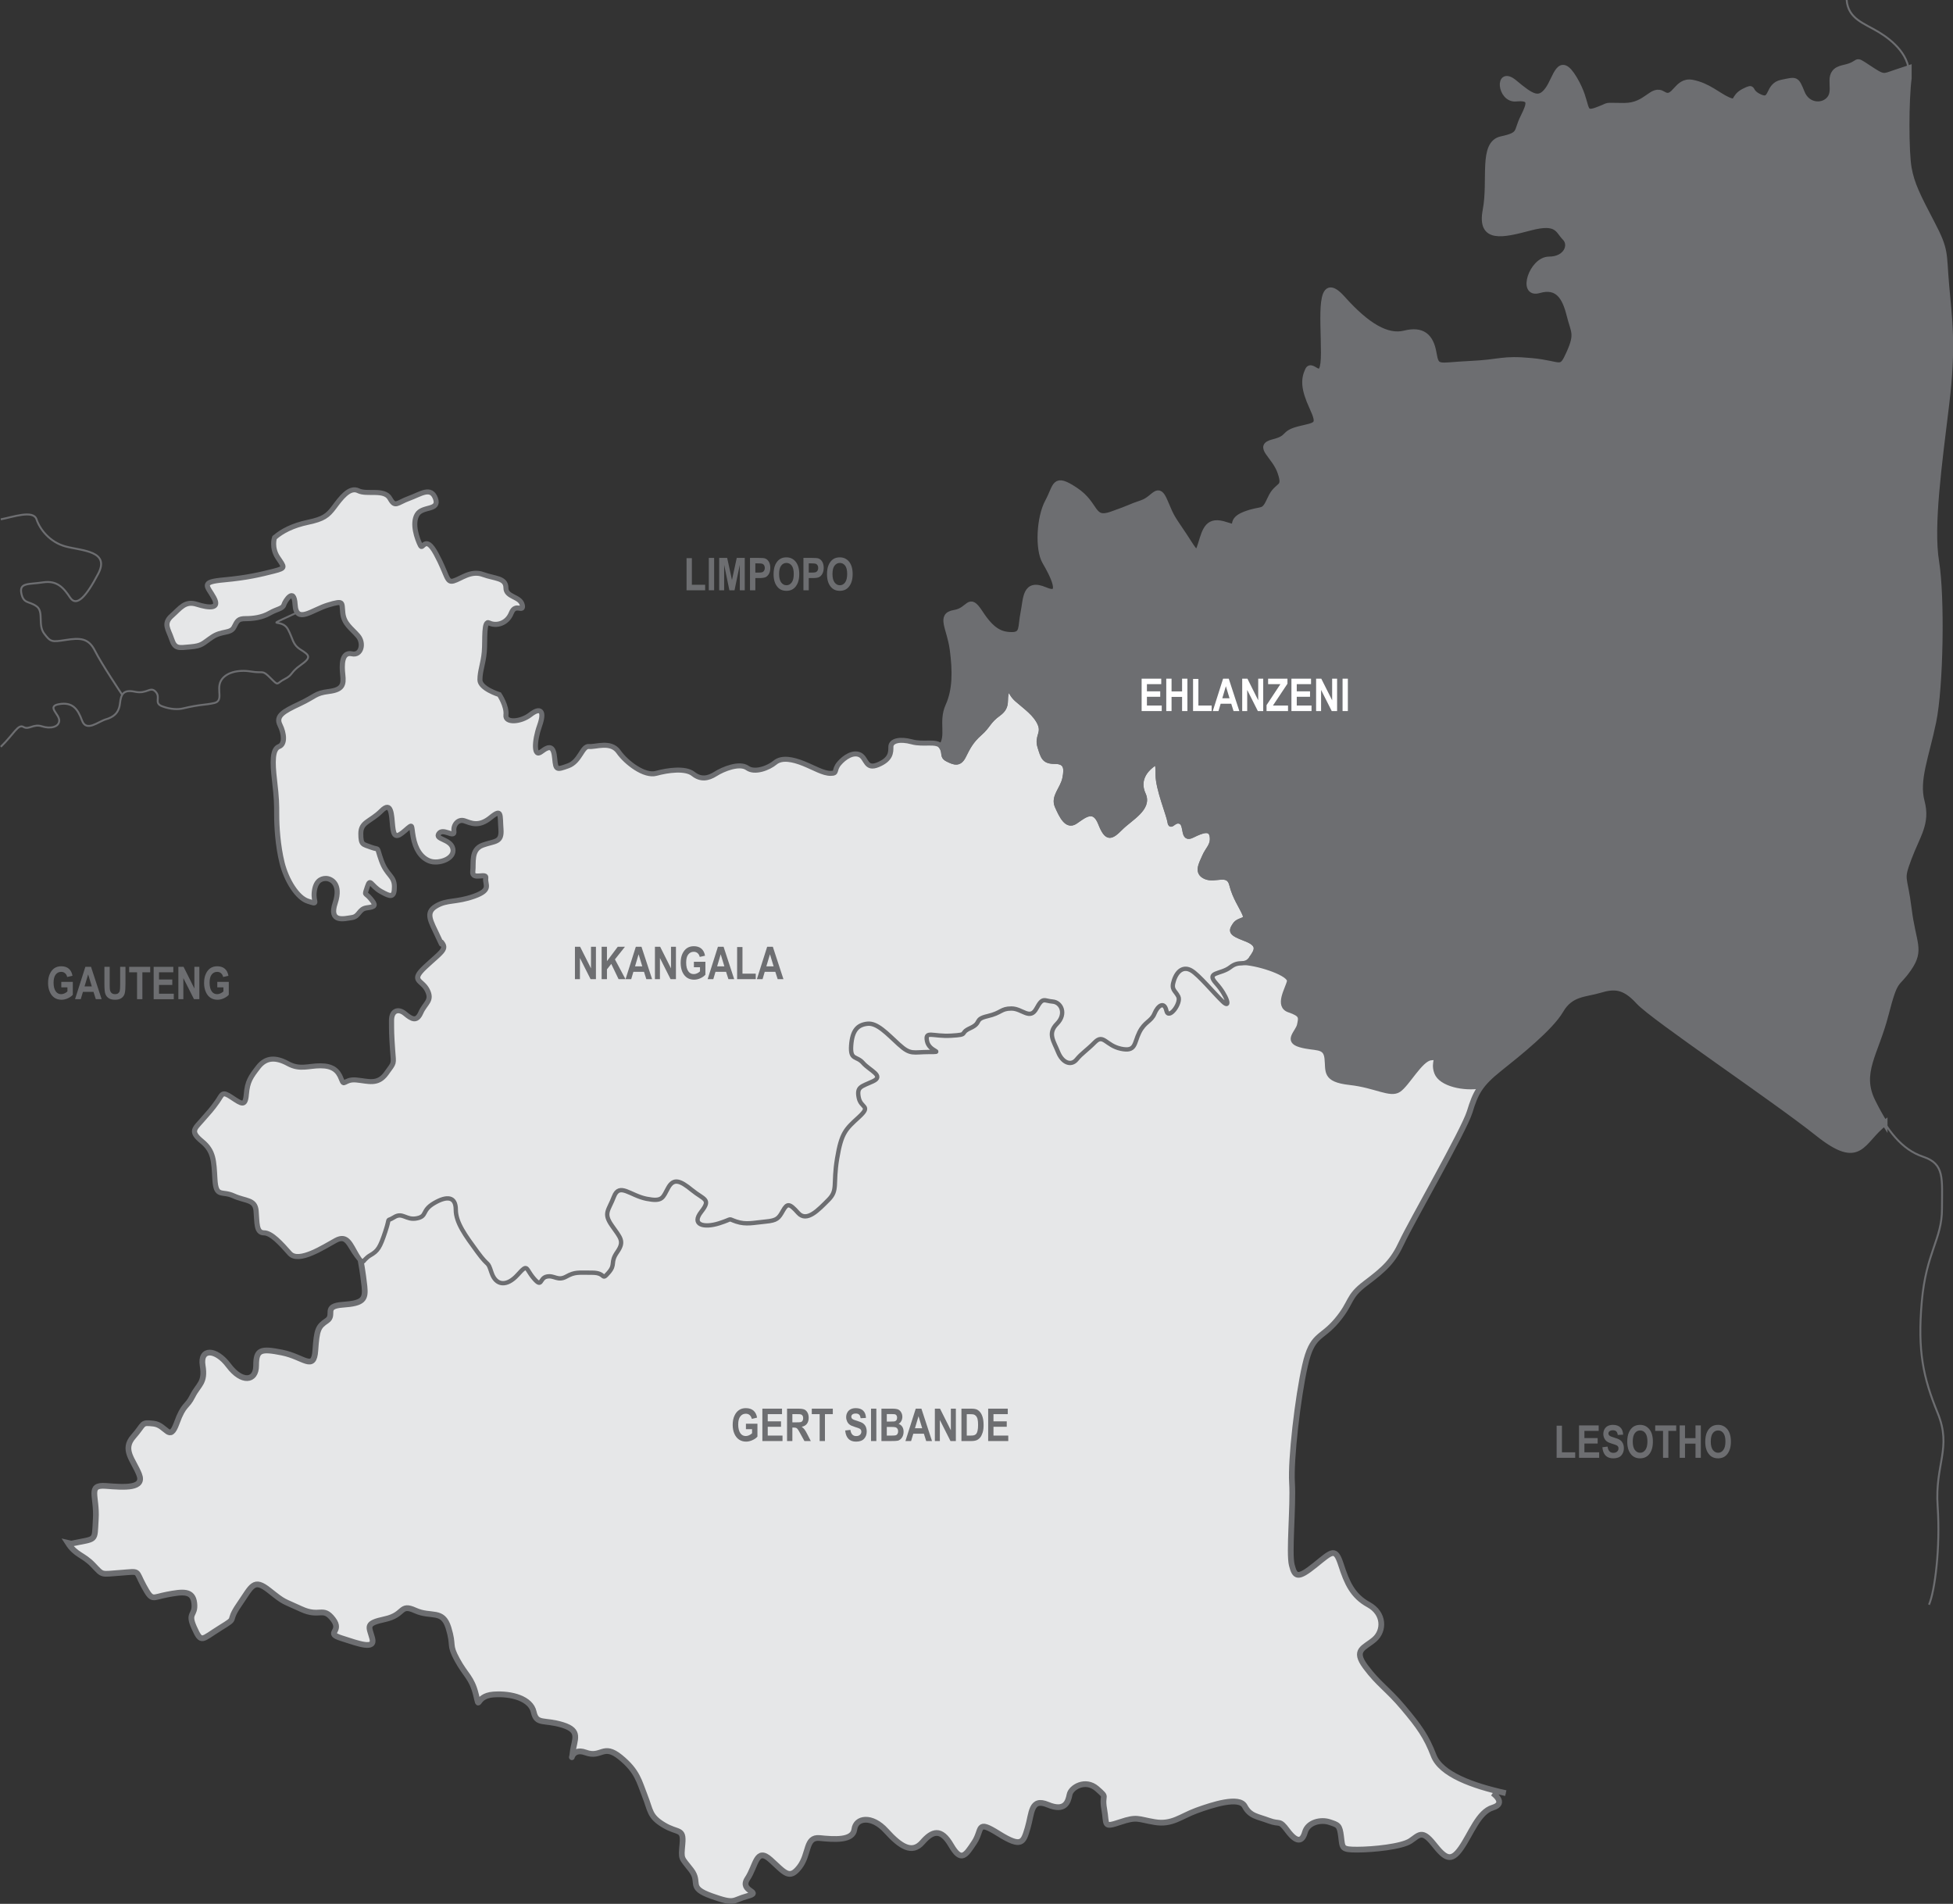 <?xml version="1.0" encoding="UTF-8" standalone="no"?>
<!-- Created with Inkscape (http://www.inkscape.org/) -->

<svg
   xmlns:dc="http://purl.org/dc/elements/1.1/"
   xmlns:cc="http://creativecommons.org/ns#"
   xmlns:rdf="http://www.w3.org/1999/02/22-rdf-syntax-ns#"
   xmlns:svg="http://www.w3.org/2000/svg"
   xmlns="http://www.w3.org/2000/svg"
   xmlns:sodipodi="http://sodipodi.sourceforge.net/DTD/sodipodi-0.dtd"
   xmlns:inkscape="http://www.inkscape.org/namespaces/inkscape"
   version="1.1"
   width="254.384"
   height="247.953"
   id="svg3004"
   xml:space="preserve"
   inkscape:version="0.48.3.1 r9886"
   sodipodi:docname="ehlanzeni.svg"><rect width="100%" height="100%" fill="#333333" stroke="none"/><sodipodi:namedview
     pagecolor="#ffffff"
     bordercolor="#666666"
     borderopacity="1"
     objecttolerance="10"
     gridtolerance="10"
     guidetolerance="10"
     inkscape:pageopacity="0"
     inkscape:pageshadow="2"
     inkscape:window-width="640"
     inkscape:window-height="480"
     id="namedview3187"
     showgrid="false"
     fit-margin-top="0"
     fit-margin-left="0"
     fit-margin-right="0"
     fit-margin-bottom="0"
     inkscape:zoom="0.39645207"
     inkscape:cx="133.28925"
     inkscape:cy="126.52359"
     inkscape:window-x="0"
     inkscape:window-y="27"
     inkscape:window-maximized="0"
     inkscape:current-layer="svg3004" /><defs
     id="defs3008" /><g
     transform="matrix(1.25,0,0,-1.25,-287.656,419.069)"
     id="g3012"><g
       id="g3014"><g
         transform="matrix(1,0,0,-1,0,476.224)"
         id="g3016"><path
           d="m 387.031,327.797 c -3.461,-0.758 -6.773,-1.965 -7.523,-3.93 -0.754,-1.961 -1.508,-3.019 -3.164,-4.984 -1.653,-1.961 -2.559,-2.414 -3.914,-4.227 -1.356,-1.812 -0.149,-1.965 0.906,-2.871 1.051,-0.906 1.051,-2.719 -0.602,-3.625 -1.656,-0.906 -2.257,-2.265 -2.863,-4.129 -0.601,-1.859 -0.902,-1.457 -2.707,0 -1.809,1.461 -2.109,1.262 -2.43,0 -0.32,-1.254 0.172,-6.14 0.024,-8.554 -0.153,-2.418 0.597,-8.915 1.351,-12.235 0.754,-3.324 1.657,-2.719 3.313,-4.683 1.652,-1.961 1.055,-2.418 3.008,-3.891 1.957,-1.473 2.859,-2.301 3.765,-4.262 0.903,-1.965 6.473,-11.633 7.075,-13.594 0.601,-1.964 1.05,-2.871 3.074,-4.484 2.023,-1.613 5.351,-4.277 6.406,-6.09 1.055,-1.812 2.559,-1.66 4.062,-2.113 1.508,-0.453 2.559,-0.453 4.063,1.199 1.508,1.656 14.152,10.129 18.664,13.727 4.516,3.601 4.516,0.781 6.969,-1.063 l 0,0.004 c -0.426,-0.664 -0.836,-1.414 -1.246,-2.238 -1.508,-3.02 0.3,-4.984 1.351,-9.063 1.055,-4.078 1.055,-2.867 2.41,-4.832 1.352,-1.964 0.45,-2.566 0,-6.191 -0.453,-3.625 -0.902,-2.871 0,-5.289 0.903,-2.414 1.954,-3.621 1.352,-5.887 -0.602,-2.265 0.453,-4.683 1.203,-8.308 0.754,-3.625 0.906,-12.989 0.305,-16.696 -0.606,-3.707 0.301,-10.187 1.051,-16.379 0.754,-6.191 0.3,-8.914 0,-12.386 -0.301,-3.473 0,-3.625 -1.504,-6.493 -1.504,-2.871 -2.106,-4.078 -2.407,-5.738 -0.304,-1.664 -0.304,-7.101 0,-9.367 l 0,-1.055 -1.355,0.453 c -1.356,0.454 -1.203,0.602 -2.859,-0.492 -1.657,-1.097 -0.602,-0.414 -2.559,0 -1.957,0.41 -0.754,2 -1.355,3.059 -0.602,1.058 -2.407,1.058 -3.008,-0.453 -0.606,-1.508 -0.606,-1.36 -2.11,-1.059 -1.504,0.305 -0.902,2.117 -2.257,1.512 -1.352,-0.602 -0.454,-1.207 -1.657,-0.606 -1.203,0.606 -0.601,1.36 -1.656,0.907 -1.051,-0.453 -2.105,-1.508 -3.762,-1.813 -1.652,-0.301 -1.804,1.965 -3.007,1.211 -1.208,-0.758 -1.657,1.207 -4.067,1.207 -2.406,0 -1.203,-0.152 -2.859,0.453 -1.653,0.606 -0.75,-0.605 -2.336,-3.265 -1.586,-2.661 -1.875,-0.059 -2.781,1.152 -0.903,1.207 -1.657,0.754 -3.461,-0.758 -1.805,-1.508 -1.504,1.813 0.152,1.664 1.656,-0.152 1.504,0.453 0.754,1.961 -0.754,1.512 -0.152,1.813 -2.258,2.266 -2.109,0.453 -1.055,4.23 -1.656,7.402 -0.602,3.172 1.804,2.567 4.664,1.813 2.859,-0.754 2.863,0.3 3.613,1.054 0.75,0.758 0.152,2.266 -1.656,2.266 -1.805,0 -3.008,3.777 -1.051,3.207 1.953,-0.566 2.707,0.723 3.16,2.535 0.449,1.813 0.903,1.961 0,3.981 -0.902,2.019 -0.754,1.152 -3.914,0.851 -3.16,-0.301 -3.16,0.152 -6.472,0.301 -3.313,0.152 -3.461,0.605 -3.762,-1.152 -0.305,-1.754 -1.207,-2.469 -3.012,-2.02 -1.805,0.457 -3.91,-0.754 -6.473,-3.621 -2.558,-2.871 -1.953,1.961 -1.953,5.641 0,3.679 -1.207,0.851 -1.656,1.812 -0.449,0.965 -0.449,1.91 0.449,3.871 0.903,1.965 0.453,1.813 -1.351,2.266 -1.809,0.453 -0.903,0.906 -2.711,1.359 -1.805,0.453 0.152,1.36 0.754,3.172 0.601,1.813 -0.305,1.059 -1.055,2.719 -0.754,1.66 -0.75,0.906 -2.668,1.644 -1.918,0.739 -0.191,1.68 -1.996,1.075 -1.809,-0.606 -2.109,0.453 -2.563,1.964 -0.449,1.512 -0.601,0.907 -1.804,-0.906 -1.203,-1.812 -1.203,-1.66 -1.957,-3.473 -0.75,-1.812 -1.051,-0.304 -2.407,0.149 -1.355,0.453 -1.054,0.453 -3.16,1.191 -2.109,0.739 -1.507,-1.039 -3.765,-2.531 -2.254,-1.496 -1.953,-0.473 -2.856,1.191 -0.906,1.661 -1.054,4.985 -0.301,6.262 0.75,1.274 2.106,3.856 0,2.949 -2.109,-0.906 -1.957,0.907 -2.257,2.379 -0.301,1.473 0,2.305 -1.204,2.305 -1.203,0 -2.109,-0.453 -3.312,-2.305 -1.203,-1.847 -1.055,-0.261 -2.672,0 -1.617,0.266 -0.488,1.551 -0.187,3.817 0.3,2.265 0.3,4.226 -0.453,5.886 -0.75,1.665 0.152,3.172 -0.75,4.262 -0.454,-0.648 -1.809,-0.144 -3.047,-0.484 -1.246,-0.34 -2.149,-0.113 -2.149,0.484 0,0.598 0,1.328 -1.351,1.895 -1.356,0.566 -1.243,-0.68 -1.918,-1.02 -0.68,-0.34 -1.582,0.227 -2.149,0.906 -0.562,0.68 -0.113,1.02 -0.902,1.02 -0.789,0 -1.692,-0.566 -2.82,-1.02 -1.129,-0.453 -2.258,-0.679 -2.938,-0.113 -0.676,0.567 -2.141,1.133 -2.934,0.567 -0.789,-0.567 -2.484,0.113 -3.273,0.617 -0.789,0.504 -1.582,0.629 -2.371,0 -0.789,-0.629 -2.594,-0.391 -3.836,-0.051 -1.242,0.34 -3.164,-1.133 -3.953,-2.266 -0.789,-1.132 -2.371,-0.453 -3.047,-0.535 -0.68,-0.082 -0.902,1.555 -2.145,2.008 -1.242,0.453 -1.355,0.453 -1.464,-0.793 -0.118,-1.246 -0.453,-1.359 -1.336,-0.68 -0.887,0.68 -0.813,-1.132 -0.25,-2.718 0.566,-1.586 0.117,-1.926 -0.903,-1.133 -1.015,0.793 -2.707,0.906 -2.593,0 0.113,-0.907 -0.68,-2.098 -0.68,-2.098 0,0 -2.031,-0.617 -2.031,-1.566 0,-0.946 0.34,-1.66 0.453,-2.907 0.109,-1.246 -0.113,-3.398 0.562,-3.054 0.68,0.336 1.809,0.113 2.258,-1.02 0.449,-1.133 1.356,0 1.129,-0.851 -0.227,-0.852 -1.695,-0.735 -1.695,-1.754 0,-1.02 -1.125,-0.907 -2.367,-1.36 -1.243,-0.453 -2.258,0.453 -3.047,0.68 -0.793,0.227 -0.68,-0.68 -1.852,-2.832 -1.168,-2.152 -1.312,-0.227 -1.648,-0.906 -0.34,-0.68 -0.907,-2.266 -0.34,-3.227 0.562,-0.961 2.371,-0.398 1.918,-1.644 -0.453,-1.246 -1.465,-0.453 -2.707,0 -1.242,0.453 -1.469,1.019 -2.032,0 -0.566,-1.02 -2.371,-0.34 -3.277,-0.793 -0.902,-0.453 -1.805,0.793 -2.484,1.699 -0.676,0.906 -1.125,1.246 -2.735,1.586 -1.605,0.34 -2.683,0.906 -3.472,1.586 0,0 -0.34,1.019 0.34,2.039 0.675,1.015 0.902,1.133 -0.454,1.473 -1.351,0.335 -2.707,0.675 -5.191,0.906 -2.484,0.226 -1.691,0.566 -1.016,1.812 0.68,1.242 -0.566,1.133 -1.808,0.735 -1.238,-0.399 -1.692,0.394 -2.594,1.187 -0.902,0.793 -0.34,1.36 0,2.379 0.336,1.02 0.676,0.906 1.918,0.793 1.242,-0.109 1.242,-0.34 2.258,-1.02 1.015,-0.679 1.918,-0.339 2.258,-1.019 0.339,-0.68 0.449,-0.902 1.242,-0.902 0.789,0 1.691,-0.114 2.484,-0.567 0.789,-0.453 1.352,-0.453 1.465,-0.851 0.113,-0.399 1.129,-1.981 1.242,0 0.114,1.98 1.692,0.511 3.387,0 1.691,-0.512 1.465,-0.282 1.578,0.851 0.113,1.133 0.906,1.586 1.582,2.379 0.68,0.789 0.34,2.152 -0.676,1.926 -1.019,-0.227 -1.019,1.133 -0.906,2.148 0.113,1.02 0,1.586 -1.465,1.774 -1.468,0.183 -1.355,0.492 -3.047,1.285 -1.695,0.793 -2.484,1.246 -2.035,2.152 0.449,0.907 0.567,2.039 -0.113,2.297 -0.676,0.258 -0.676,1.555 -0.449,3.481 0.226,1.925 0.226,2.492 0.226,3.625 0,1.132 0.11,3.171 0.563,4.984 0.453,1.813 1.582,3.625 2.683,3.965 1.102,0.34 0.477,0.226 0.59,-0.906 0.114,-1.133 0.676,-1.473 1.242,-1.473 0.563,0 1.692,0.566 1.016,2.605 -0.676,2.039 0.902,1.586 1.691,1.473 0.793,-0.113 0.68,-0.906 1.582,-1.019 0.903,-0.114 0.903,-0.227 0.34,-0.907 -0.566,-0.679 -0.679,-0.226 -0.34,-1.258 0.34,-1.031 0.45,-0.101 1.469,0.465 1.016,0.567 1.356,0.68 1.356,-0.465 0,-1.144 -0.793,-1.121 -1.356,-2.707 -0.566,-1.586 -0.113,-1.019 -1.015,-1.359 -0.907,-0.34 -1.129,-0.227 -1.129,-1.473 0,-1.246 1.015,-1.246 2.144,-2.378 1.129,-1.133 1.129,0.453 1.242,1.585 0.114,1.133 0.34,1.247 1.243,0.454 0.902,-0.793 0.675,-0.567 0.902,0.679 0.227,1.246 0.789,2.153 1.695,2.492 0.899,0.34 2.594,-0.226 2.367,-1.246 -0.226,-1.019 -1.918,-0.906 -1.468,-1.586 0.453,-0.679 1.695,0.454 1.582,-0.226 -0.114,-0.68 0.449,-1.36 1.133,-1.133 0.675,0.227 1.464,0.68 2.707,-0.34 1.242,-1.019 1.015,-0.226 1.128,1.246 0.114,1.473 -0.679,1.246 -1.921,1.699 -1.239,0.45 -0.903,1.813 -1.016,2.715 -0.113,0.911 1.469,0 1.355,0.684 -0.113,0.68 0.676,1.246 -1.242,1.926 -1.918,0.679 -2.82,0.34 -3.949,1.019 -1.129,0.68 -0.566,1.469 0.223,3.168 0.793,1.699 0,0 0.453,0.684 0.449,0.68 -0.227,1.015 -1.809,2.488 -1.578,1.477 -0.34,1.25 0.227,2.383 0.566,1.129 -0.227,1.359 -0.676,2.375 -0.453,1.019 -1.016,0.684 -1.695,0.117 -0.676,-0.566 -1.352,-0.344 -1.352,0.68 0,1.019 0,1.472 0.113,3.058 0.114,1.582 0.223,1.243 -0.679,2.493 -0.903,1.242 -1.918,0.789 -3.16,0.679 -1.243,-0.117 -1.243,0.789 -1.582,-0.117 -0.336,-0.906 -0.903,-1.359 -2.145,-1.359 -1.242,0 -2.141,0.453 -3.387,-0.227 -1.238,-0.676 -2.254,-0.676 -3.047,0.34 -0.789,1.023 -1.128,1.473 -1.242,2.832 -0.113,1.359 -0.562,1.023 -1.578,0.344 -1.019,-0.68 -0.906,-0.344 -1.469,0.449 -0.562,0.793 -0.789,1.019 -1.582,1.926 -0.789,0.906 -1.238,1.133 0,2.152 1.243,1.02 1.243,2.039 1.356,3.965 0.113,1.926 0.676,1.133 1.918,1.699 1.242,0.567 2.258,0.34 2.371,1.586 0.113,1.246 0,2.266 0.793,2.266 0.785,0 1.805,1.133 2.707,2.152 0.902,1.02 3.5,-0.68 4.738,-1.359 1.246,-0.68 1.449,0.543 2.258,1.586 0.578,0.738 0.684,0.871 0.684,0.871 l -0.309,-0.344 c 0,0 0.238,1.297 0.391,2.691 0.148,1.395 -0.153,1.778 -2.258,1.926 -2.11,0.152 -0.754,1.059 -1.656,1.664 -0.903,0.602 -1.055,0.903 -1.204,3.102 -0.152,2.195 -1.207,0.672 -3.461,0.219 -2.261,-0.454 -2.711,-0.301 -2.711,1.359 0,1.66 -1.503,1.812 -2.859,0 -1.355,-1.813 -3.012,-1.813 -2.711,0 0.305,1.812 -0.449,1.965 -1.051,3.172 -0.601,1.211 -0.906,0.754 -1.656,2.824 -0.754,2.062 -1.055,0.195 -2.41,0.047 -1.352,-0.152 -0.902,0 -2.105,1.359 -1.204,1.36 0,2.414 0.601,3.926 0.602,1.512 -1.504,1.359 -3.461,1.207 -1.957,-0.152 -0.902,1.059 -1.055,3.465 -0.148,2.41 0.153,1.973 -2.558,2.547 l -0.356,-0.082 c 0.836,1.308 1.59,1.207 2.645,2.316 1.055,1.106 0.75,0.957 2.859,0.805 2.106,-0.152 1.504,-0.301 2.407,1.359 0.906,1.66 0.832,1.207 2.449,0.906 1.617,-0.304 2.672,-0.453 2.82,0.907 0.149,1.359 -0.754,0.906 0,2.566 0.75,1.66 0.75,1.211 2.707,0 1.957,-1.207 0.602,-0.453 1.957,-2.414 1.356,-1.965 1.504,-2.793 3.16,-1.473 1.657,1.321 1.356,1.016 3.313,1.926 1.957,0.906 2.258,-0.305 3.312,1.055 1.051,1.359 -0.906,1.41 0.903,1.988 1.804,0.578 3.527,1.235 3.191,0 -0.332,-1.234 -0.785,-1.535 1.32,-1.988 2.11,-0.453 1.508,-1.66 3.164,-0.906 1.657,0.754 2.86,-0.153 3.461,1.812 0.602,1.965 0,1.66 0.903,3.32 0.902,1.664 1.504,1.817 1.957,3.625 0.449,1.817 -0.153,0.153 1.804,0 1.957,-0.148 3.915,0.454 4.215,1.817 0.301,1.355 1.055,0.754 3.012,1.355 1.957,0.606 1.203,1.512 1.051,2.871 -0.149,1.36 -0.301,-0.605 1.355,0 1.656,0.606 1.805,-0.98 3.614,0.493 1.808,1.472 1.957,2.527 2.558,4.039 0.602,1.511 0.449,2.113 1.957,3.019 1.504,0.906 2.106,0.305 1.953,1.965 -0.148,1.66 -0.148,1.359 0.907,2.719 1.05,1.355 -0.418,1.812 2.125,2.719 2.539,0.902 2.089,0.449 3.742,0 1.656,-0.454 -0.903,-0.454 0,-1.817 0.906,-1.359 0.906,-3.32 2.41,-1.961 1.504,1.36 1.957,2.113 3.012,0.754 1.05,-1.359 0.597,-3.172 2.105,-3.019 1.504,0.152 3.461,0.3 3.613,-0.907 0.149,-1.211 1.805,-1.511 3.313,0.153 1.504,1.66 2.707,2.414 3.762,1.207 1.05,-1.207 1.953,-1.512 3.007,0.3 1.055,1.813 1.508,1.059 2.411,-0.3 0.902,-1.36 0.14,-2.418 2.55,-0.907 2.418,1.512 2.567,0.907 3.016,-0.605 0.453,-1.508 0.301,-3.172 2.109,-2.414 1.805,0.754 2.106,-0.305 2.258,-1.059 0.149,-0.754 1.656,-1.66 2.86,-0.605 1.203,1.058 0.449,0.453 0.75,2.117 0.3,1.66 -0.149,1.961 1.656,1.359 1.804,-0.605 1.804,-0.304 3.613,0 1.805,0.301 2.707,-0.605 4.363,-1.211 1.657,-0.601 4.446,-1.507 5.008,-0.453 0.563,1.059 1.313,1.059 2.52,1.512 1.203,0.453 1.05,-0.152 1.953,1.059 0.906,1.207 1.508,1.207 1.804,0.148 0.305,-1.055 1.657,-1.359 2.563,-1.055 0.898,0.301 1.055,0.301 1.203,1.508 0.152,1.211 0.039,1.36 1.676,1.36 1.637,0 4.644,-0.301 5.547,-0.907 0.906,-0.605 1.203,-1.207 2.41,0.301 1.203,1.512 1.805,1.965 2.859,0.453 1.055,-1.508 1.805,-3.773 3.313,-4.226 1.504,-0.453 0,-1.512 0,-1.512"
           id="path3018"
           style="fill:#e6e7e8;fill-opacity:1;fill-rule:nonzero;stroke:#6d6e71;stroke-width:0.6;stroke-linecap:butt;stroke-linejoin:miter;stroke-miterlimit:4;stroke-opacity:1;stroke-dasharray:none"
           inkscape:connector-curvature="0" /></g><g
         transform="matrix(1,0,0,-1,0,476.224)"
         id="g3020"><path
           d="m 261.02,204.816 -1.469,0.68 c -1.465,0.68 0,0 0.566,1.02 0.563,1.019 0.449,1.586 1.352,2.152 0.906,0.566 1.129,0.793 0,1.586 -1.125,0.793 -0.789,1.019 -1.692,1.473 -0.902,0.453 -0.562,0.793 -1.465,-0.114 -0.906,-0.906 -0.679,-0.453 -2.035,-0.679 -1.351,-0.227 -2.707,0.113 -3.156,1.019 -0.453,0.906 0.336,2.039 -0.68,2.266 -1.015,0.226 -1.355,0.113 -3.273,0.566 -0.465,0.11 -1.242,0.113 -2.145,-0.226 -0.902,-0.34 -0.113,-0.907 -0.679,-1.516 -0.563,-0.605 -0.903,0.269 -2.145,0 -1.242,-0.266 -1.469,0.269 -1.578,1.246 -0.113,0.977 -0.68,1.402 -1.469,1.629 -0.789,0.227 -2.031,1.359 -2.484,0.113 -0.453,-1.246 -1.016,-1.926 -2.371,-1.699 -1.356,0.227 0,1.02 0,1.699 0,0.68 -0.902,0.907 -1.805,0.614 -0.902,-0.29 -1.355,0.406 -1.922,0.066 -0.562,-0.34 -0.98,0.723 -2.367,2.07"
           id="path3022"
           style="fill:none;stroke:#6d6e71;stroke-width:0.2;stroke-linecap:butt;stroke-linejoin:miter;stroke-miterlimit:4;stroke-opacity:1;stroke-dasharray:none"
           inkscape:connector-curvature="0" /></g><g
         transform="matrix(1,0,0,-1,0,476.224)"
         id="g3024"><path
           d="m 230.207,195.078 c 1.238,-0.226 3.383,-1.019 3.723,0 0.34,1.016 1.355,2.379 3.047,2.832 1.695,0.449 4.628,0.449 3.386,2.828 -1.242,2.379 -2.258,3.516 -2.933,2.492 -0.676,-1.019 -1.356,-1.812 -2.825,-1.585 -1.464,0.23 -2.48,0 -2.257,1.132 0.226,1.133 0.793,0.793 1.582,1.36 0.789,0.566 0.113,1.925 0.789,2.832 0.679,0.906 0.793,0.906 2.258,0.679 1.468,-0.226 2.371,-0.226 3.046,1.133 0.68,1.36 2.84,4.586 2.84,4.586"
           id="path3026"
           style="fill:none;stroke:#6d6e71;stroke-width:0.2;stroke-linecap:butt;stroke-linejoin:miter;stroke-miterlimit:4;stroke-opacity:1;stroke-dasharray:none"
           inkscape:connector-curvature="0" /></g><g
         transform="matrix(1,0,0,-1,0,476.224)"
         id="g3028"><path
           d="m 258.762,197.004 c 0.789,-0.68 1.867,-1.246 3.476,-1.586 1.606,-0.34 2.055,-0.68 2.735,-1.586 0.675,-0.906 1.582,-2.152 2.48,-1.699 0.906,0.453 2.711,-0.227 3.277,0.793 0.563,1.019 0.79,0.453 2.032,0 1.242,-0.453 2.254,-1.246 2.707,0 0.453,1.246 -1.356,0.683 -1.918,1.644 -0.563,0.961 0,2.547 0.34,3.227 0.339,0.68 0.48,-1.246 1.648,0.906 1.172,2.152 1.059,3.059 1.852,2.832 0.789,-0.226 1.804,-1.133 3.047,-0.68 1.242,0.454 2.371,0.336 2.371,1.36 0,1.019 1.464,0.902 1.691,1.754 0.227,0.851 -0.676,-0.281 -1.129,0.851 -0.449,1.133 -1.578,1.36 -2.258,1.02 -0.675,-0.34 -0.449,1.812 -0.562,3.055 -0.113,1.246 -0.453,1.96 -0.453,2.906 0,0.945 2.031,1.566 2.031,1.566 0,0 0.793,1.192 0.68,2.098 -0.114,0.906 1.582,0.793 2.597,0 1.016,-0.793 1.465,-0.453 0.899,1.133 -0.563,1.586 -0.633,3.398 0.25,2.718 0.883,-0.679 1.218,-0.566 1.336,0.68 0.109,1.246 0.222,1.246 1.464,0.793 1.243,-0.453 1.469,-2.09 2.145,-2.008 0.676,0.082 2.258,-0.597 3.047,0.535 0.793,1.133 2.711,2.606 3.953,2.266 1.242,-0.34 3.047,-0.578 3.836,0.051 0.793,0.629 1.582,0.504 2.371,0 0.789,-0.504 2.484,-1.184 3.273,-0.617 0.793,0.566 2.258,0 2.934,-0.567 0.68,-0.566 1.809,-0.34 2.938,0.113 1.128,0.454 2.031,1.02 2.82,1.02 0.793,0 0.34,-0.34 0.902,-1.02 0.567,-0.679 1.469,-1.246 2.149,-0.906 0.675,0.34 0.566,1.586 1.918,1.02 1.355,-0.567 1.355,-1.297 1.355,-1.895 0,-0.597 0.899,-0.824 2.145,-0.484 1.238,0.34 2.593,-0.164 3.047,0.484 0.449,0.649 0,0.989 0.675,1.328 0.68,0.34 1.242,0.567 1.696,-0.339 0.449,-0.907 0.789,-1.586 1.691,-2.379 0.906,-0.793 0.855,-1.246 1.953,-2.039 1.098,-0.793 0.531,-1.555 0.871,-2.309 0.336,-0.75 0.114,0.043 1.016,0.836 0.902,0.793 1.918,1.473 2.371,2.492 0.449,1.02 -0.34,1.309 0,2.41 0.336,1.102 0.449,1.555 1.578,1.555 1.133,0 1.242,0.609 1.016,1.723 -0.223,1.109 -1.243,1.902 -0.789,2.918 0.453,1.023 1.015,2.23 1.918,1.625 0.902,-0.602 1.918,-1.563 2.597,0.164 0.676,1.726 1.129,1.5 2.145,0.476 1.015,-1.015 3.047,-2.035 2.371,-3.508 -0.676,-1.472 0.226,-2.492 0.789,-2.945 0.566,-0.453 0.68,-0.566 0.68,0.906 0,1.473 1.129,4.153 1.238,4.907 0.113,0.757 0.453,-0.301 1.133,0 0.675,0.3 0.109,2 1.238,1.433 1.129,-0.566 1.918,-0.793 2.035,0.117 0.113,0.907 -0.453,1.246 -0.793,2.039 -0.34,0.789 -0.902,1.7 0.113,2.149 1.016,0.453 2.372,-0.567 2.711,0.793 0.336,1.359 1.016,2.265 1.356,3.058 0.336,0.793 -0.567,0.454 -1.02,1.133 -0.449,0.68 -0.414,0.906 1.094,1.473 1.504,0.566 1.277,1.133 0.602,2.039 -0.676,0.906 -1.129,0.117 -2.145,0.906 -1.016,0.793 -2.598,0.453 -1.469,1.699 1.129,1.247 1.582,2.743 0.68,1.883 -0.906,-0.863 -2.484,-2.785 -3.273,-3.238 -0.793,-0.457 -1.469,0 -1.809,1.016 -0.34,1.019 0.113,1.019 0.453,1.699 0.336,0.679 -1.015,2.492 -1.242,1.472 -0.227,-1.019 -0.902,-0.523 -1.242,0.305 -0.34,0.828 -1.02,0.828 -1.582,1.961 -0.563,1.133 -0.336,2.039 -1.918,1.699 -1.582,-0.34 -1.805,-1.586 -2.711,-0.679 -0.903,0.906 -1.352,1.132 -1.914,1.812 -0.567,0.68 -1.469,0.34 -1.922,-0.793 -0.449,-1.133 -1.129,-1.926 -0.113,-2.945 1.015,-1.02 0.453,-2.242 -0.45,-2.309 -0.906,-0.07 -1.015,-0.523 -1.691,0.723 -0.68,1.246 -1.469,0 -2.598,0 -1.129,0 -1.015,0.453 -2.484,0.793 -1.469,0.34 -0.563,0.68 -1.805,1.246 -1.242,0.566 -0.039,0.68 -1.996,0.793 -1.953,0.113 -2.746,-0.567 -2.519,0.566 0.226,1.133 1.918,1.133 0.226,1.133 -1.695,0 -1.918,0.34 -3.16,-0.793 -1.242,-1.133 -2.258,-2.265 -3.277,-2.152 -1.016,0.113 -1.578,0.679 -1.692,2.265 -0.113,1.586 0.563,1.04 1.242,1.825 0.68,0.781 2.258,1.347 1.016,1.914 -1.242,0.566 -1.691,0.566 -1.469,1.699 0.227,1.133 1.36,0.793 0,2.039 -1.351,1.246 -1.804,1.586 -2.254,4.305 -0.453,2.718 0.114,3.285 -0.902,4.304 -1.019,1.02 -2.258,2.379 -3.16,1.36 -0.906,-1.02 -1.133,-1.02 -1.582,-0.227 -0.449,0.793 -0.606,1.02 -1.828,1.133 -1.219,0.113 -2.008,0.34 -3.028,0 -1.015,-0.34 -0.222,-0.32 -1.804,0.18 -1.582,0.5 -2.922,0.16 -1.856,-1.2 1.067,-1.359 0.278,-1.246 -0.965,-2.265 -1.242,-1.02 -1.921,-1.246 -2.484,-0.227 -0.562,1.02 -0.562,1.473 -2.258,1.133 -1.691,-0.34 -2.82,-1.699 -3.386,-0.226 -0.563,1.472 -1.129,1.703 -0.227,3.003 0.906,1.301 1.355,1.641 0.566,2.774 -0.789,1.133 -0.113,1.246 -0.902,2.152 -0.789,0.906 -0.227,0 -1.695,0 -1.465,0 -1.805,-0.101 -2.707,0.403 -0.903,0.503 -1.242,-0.165 -2.032,0 -0.793,0.164 -0.453,1.238 -1.355,0.191 -0.902,-1.047 -0.566,-1.613 -1.691,-0.367 -1.129,1.246 -2.258,1.133 -2.711,-0.227 -0.453,-1.359 -0.227,-0.453 -1.469,-2.152 -1.242,-1.699 -2.258,-3.059 -2.258,-4.418 0,-1.359 -0.902,-1.473 -2.258,-0.68 -1.351,0.793 -0.675,1.36 -1.804,1.586 -1.129,0.227 -1.469,-0.68 -2.368,-0.113 -0.906,0.566 -0.343,-0.227 -0.906,1.473 -0.562,1.699 -0.789,2.039 -1.582,2.492 -0.789,0.453 -0.676,1.133 -1.351,0 -0.68,-1.133 -1.016,-2.266 -2.258,-1.586 -1.242,0.679 -3.84,2.379 -4.742,1.359 -0.903,-1.019 -1.918,-2.152 -2.707,-2.152 -0.79,0 -0.68,-1.02 -0.79,-2.266 -0.117,-1.246 -1.132,-1.019 -2.371,-1.586 -1.246,-0.566 -1.808,0.227 -1.922,-1.699 -0.113,-1.926 -0.113,-2.945 -1.355,-3.965 -1.238,-1.019 -0.789,-1.246 0,-2.152 0.793,-0.906 1.02,-1.133 1.582,-1.926 0.566,-0.793 0.449,-1.129 1.469,-0.449 1.015,0.68 1.469,1.015 1.578,-0.344 0.117,-1.359 0.453,-1.808 1.242,-2.832 0.793,-1.016 1.809,-1.016 3.051,-0.34 1.242,0.68 2.144,0.227 3.387,0.227 1.238,0 1.804,0.453 2.144,1.359 0.336,0.906 0.336,0 1.578,0.117 1.242,0.11 2.258,0.563 3.164,-0.683 0.899,-1.246 0.789,-0.906 0.676,-2.489 -0.113,-1.585 -0.113,-2.043 -0.113,-3.058 0,-1.02 0.676,-1.246 1.355,-0.68 0.676,0.563 1.242,0.906 1.692,-0.117 0.449,-1.016 1.242,-1.246 0.679,-2.375 -0.566,-1.133 -1.804,-0.906 -0.226,-2.383 1.578,-1.472 2.258,-1.812 1.805,-2.488 -0.45,-0.684 0.339,1.016 -0.45,-0.684 -0.793,-1.699 -1.355,-2.488 -0.226,-3.168 1.129,-0.679 2.031,-0.34 3.949,-1.019 1.918,-0.68 1.129,-1.246 1.242,-1.926 0.113,-0.684 -1.469,0.223 -1.351,-0.684 0.109,-0.906 -0.227,-2.265 1.015,-2.714 1.242,-0.454 2.031,-0.227 1.918,-1.7 -0.113,-1.472 0.113,-2.265 -1.129,-1.246 -1.242,1.02 -2.031,0.567 -2.707,0.34 -0.679,-0.226 -1.246,0.453 -1.129,1.133 0.11,0.68 -1.132,-0.453 -1.582,0.226 -0.453,0.68 1.242,0.567 1.465,1.586 0.227,1.02 -1.465,1.586 -2.367,1.247 -0.902,-0.34 -1.469,-1.247 -1.695,-2.493 -0.227,-1.246 0,-1.472 -0.903,-0.679 -0.902,0.793 -1.129,0.679 -1.242,-0.453 -0.113,-1.133 -0.113,-2.719 -1.242,-1.586 -1.129,1.132 -2.145,1.132 -2.145,2.378 0,1.247 0.227,1.133 1.129,1.473 0.903,0.34 0.45,-0.226 1.016,1.36 0.566,1.585 1.355,1.562 1.355,2.707 0,1.144 -0.339,1.031 -1.355,0.464 -1.016,-0.566 -1.129,-1.496 -1.465,-0.464 -0.344,1.031 -0.226,0.578 0.336,1.257 0.563,0.68 0.563,0.793 -0.336,0.907 -0.906,0.113 -0.793,0.906 -1.582,1.019 -0.793,0.113 -2.371,0.567 -1.695,-1.473 0.676,-2.039 -0.449,-2.605 -1.016,-2.605 -0.566,0 -1.129,0.34 -1.242,1.473 -0.113,1.132 0.512,1.246 -0.59,0.906 -1.101,-0.34 -2.23,-2.152 -2.684,-3.965 -0.449,-1.812 -0.562,-3.851 -0.562,-4.984 0,-1.133 0,-1.699 -0.227,-3.625 -0.226,-1.926 -0.226,-3.223 0.454,-3.481 0.675,-0.258 0.562,-1.39 0.113,-2.297 -0.453,-0.906 0.336,-1.359 2.031,-2.152 1.691,-0.793 1.578,-1.102 3.047,-1.285 1.469,-0.188 1.582,-0.75 1.469,-1.774 -0.117,-1.019 -0.117,-2.378 0.902,-2.148 1.016,0.227 1.356,-1.137 0.676,-1.926 -0.676,-0.793 -1.465,-1.246 -1.578,-2.379 -0.117,-1.132 0.113,-1.363 -1.582,-0.851 -1.696,0.511 -3.274,1.98 -3.387,0 -0.113,-1.981 -1.129,-0.399 -1.242,0 -0.114,0.398 -0.676,0.398 -1.465,0.851 -0.789,0.453 -1.695,0.567 -2.484,0.567 -0.789,0 -0.903,0.222 -1.243,0.902 -0.339,0.68 -1.242,0.34 -2.257,1.02 -1.016,0.679 -1.016,0.91 -2.258,1.019 -1.242,0.113 -1.578,0.227 -1.918,-0.793 -0.34,-1.019 -0.903,-1.582 0,-2.379 0.906,-0.793 1.355,-1.586 2.597,-1.187 1.243,0.394 2.485,0.508 1.805,-0.735 -0.676,-1.246 -1.465,-1.586 1.016,-1.812 2.484,-0.231 3.84,-0.567 5.191,-0.91 1.36,-0.336 1.129,-0.453 0.453,-1.469 -0.691,-1.02 -0.351,-2.039 -0.351,-2.039 z"
           id="path3030"
           style="fill:#e6e7e8;fill-opacity:1;fill-rule:nonzero;stroke:#6d6e71;stroke-width:0.452;stroke-linecap:butt;stroke-linejoin:miter;stroke-miterlimit:4;stroke-opacity:1;stroke-dasharray:none"
           inkscape:connector-curvature="0" /></g><g
         transform="matrix(1,0,0,-1,0,476.224)"
         id="g3032"><path
           d="m 422.551,140.969 c 0.152,1.965 1.804,2.418 3.312,3.324 1.504,0.906 3.461,2.566 3.16,4.832 -0.3,2.266 -0.3,7.703 0,9.363 0.301,1.664 0.903,2.871 2.411,5.742 1.5,2.868 1.203,3.02 1.5,6.493 0.304,3.472 0.754,6.195 0,12.386 -0.75,6.192 -1.657,12.668 -1.051,16.379 0.601,3.707 0.449,13.071 -0.301,16.696 -0.754,3.625 -1.809,6.043 -1.203,8.308 0.601,2.266 -0.453,3.473 -1.356,5.887 -0.902,2.418 -0.453,1.664 0,5.289 0.45,3.625 1.356,4.227 0,6.191 -1.355,1.965 -1.355,0.754 -2.41,4.832 -1.051,4.079 -2.855,6.043 -1.351,9.063 1.504,3.019 3.008,4.984 5.265,5.738 2.258,0.754 1.957,2.266 1.957,5.438 0,3.172 -1.656,4.531 -2.105,9.668 -0.453,5.132 0.148,7.906 1.652,11.582 1.508,3.672 -0.301,5.332 0,9.715 0.301,4.378 -0.301,8.906 -0.902,10.269"
           id="path3034"
           style="fill:none;stroke:#6d6e71;stroke-width:0.2;stroke-linecap:butt;stroke-linejoin:miter;stroke-miterlimit:4;stroke-opacity:1;stroke-dasharray:none"
           inkscape:connector-curvature="0" /></g><path
         d="m 290.035,233.236 0,3.375 0.539,0 1.133,-2.25 0,2.25 0.516,0 0,-3.375 -0.559,0 -1.109,2.203 0,-2.203 -0.52,0 z"
         id="path3036"
         style="fill:#6d6e71;fill-opacity:1;fill-rule:nonzero;stroke:none"
         inkscape:connector-curvature="0" /><path
         d="m 292.816,233.236 0,3.375 0.555,0 0,-1.5 1.125,1.5 0.75,0 -1.043,-1.313 1.098,-2.062 -0.719,0 -0.762,1.59 -0.449,-0.567 0,-1.023 -0.555,0 z"
         id="path3038"
         style="fill:#6d6e71;fill-opacity:1;fill-rule:nonzero;stroke:none"
         inkscape:connector-curvature="0" /><path
         d="m 298.074,233.236 -0.601,0 -0.243,0.765 -1.105,0 -0.227,-0.765 -0.589,0 1.07,3.375 0.59,0 1.105,-3.375 z m -1.023,1.336 -0.383,1.254 -0.371,-1.254 0.754,0 z"
         id="path3040"
         style="fill:#6d6e71;fill-opacity:1;fill-rule:nonzero;stroke:none"
         inkscape:connector-curvature="0" /><path
         d="m 298.371,233.236 0,3.375 0.543,0 1.129,-2.25 0,2.25 0.516,0 0,-3.375 -0.559,0 -1.109,2.203 0,-2.203 -0.52,0 z"
         id="path3042"
         style="fill:#6d6e71;fill-opacity:1;fill-rule:nonzero;stroke:none"
         inkscape:connector-curvature="0" /><path
         d="m 302.43,234.478 0,0.57 1.199,0 0,-1.347 c -0.121,-0.141 -0.293,-0.266 -0.516,-0.368 -0.218,-0.101 -0.445,-0.152 -0.668,-0.152 -0.269,0 -0.511,0.066 -0.718,0.199 -0.207,0.137 -0.372,0.336 -0.497,0.606 -0.117,0.265 -0.179,0.582 -0.179,0.945 0,0.371 0.058,0.688 0.183,0.953 0.125,0.262 0.286,0.457 0.477,0.586 0.199,0.133 0.434,0.199 0.707,0.199 0.332,0 0.594,-0.086 0.789,-0.25 0.199,-0.172 0.328,-0.418 0.383,-0.742 l -0.551,-0.125 c -0.039,0.172 -0.117,0.305 -0.227,0.399 -0.109,0.089 -0.242,0.136 -0.394,0.136 -0.238,0 -0.426,-0.093 -0.574,-0.277 -0.149,-0.184 -0.219,-0.469 -0.219,-0.848 0,-0.402 0.078,-0.715 0.238,-0.925 0.137,-0.184 0.317,-0.274 0.551,-0.274 0.109,0 0.219,0.024 0.34,0.074 0.117,0.051 0.219,0.121 0.312,0.211 l 0,0.43 -0.636,0 z"
         id="path3044"
         style="fill:#6d6e71;fill-opacity:1;fill-rule:nonzero;stroke:none"
         inkscape:connector-curvature="0" /><path
         d="m 306.629,233.236 -0.602,0 -0.246,0.765 -1.101,0 -0.227,-0.765 -0.59,0 1.071,3.375 0.589,0 1.106,-3.375 z m -1.024,1.336 -0.382,1.254 -0.371,-1.254 0.753,0 z"
         id="path3046"
         style="fill:#6d6e71;fill-opacity:1;fill-rule:nonzero;stroke:none"
         inkscape:connector-curvature="0" /><path
         d="m 306.934,233.236 0,3.347 0.558,0 0,-2.773 1.383,0 0,-0.574 -1.941,0 z"
         id="path3048"
         style="fill:#6d6e71;fill-opacity:1;fill-rule:nonzero;stroke:none"
         inkscape:connector-curvature="0" /><path
         d="m 311.762,233.236 -0.602,0 -0.246,0.765 -1.102,0 -0.226,-0.765 -0.594,0 1.074,3.375 0.59,0 1.106,-3.375 z m -1.024,1.336 -0.383,1.254 -0.375,-1.254 0.758,0 z"
         id="path3050"
         style="fill:#6d6e71;fill-opacity:1;fill-rule:nonzero;stroke:none"
         inkscape:connector-curvature="0" /><path
         d="m 307.852,186.349 0,0.57 1.199,0 0,-1.343 c -0.121,-0.145 -0.289,-0.266 -0.516,-0.368 -0.219,-0.101 -0.445,-0.156 -0.664,-0.156 -0.273,0 -0.512,0.067 -0.723,0.203 -0.207,0.137 -0.371,0.336 -0.492,0.602 -0.121,0.269 -0.183,0.582 -0.183,0.945 0,0.375 0.062,0.692 0.187,0.953 0.121,0.266 0.281,0.461 0.481,0.59 0.195,0.133 0.429,0.195 0.703,0.195 0.328,0 0.59,-0.082 0.789,-0.25 0.199,-0.168 0.324,-0.414 0.383,-0.738 l -0.551,-0.129 c -0.043,0.172 -0.117,0.305 -0.227,0.399 -0.109,0.093 -0.242,0.136 -0.394,0.136 -0.239,0 -0.43,-0.089 -0.574,-0.277 -0.149,-0.184 -0.223,-0.465 -0.223,-0.844 0,-0.406 0.082,-0.715 0.238,-0.929 0.137,-0.18 0.32,-0.274 0.555,-0.274 0.109,0 0.219,0.028 0.336,0.078 0.117,0.051 0.222,0.121 0.316,0.211 l 0,0.426 -0.64,0 z"
         id="path3052"
         style="fill:#6d6e71;fill-opacity:1;fill-rule:nonzero;stroke:none"
         inkscape:connector-curvature="0" /><path
         d="m 309.566,185.111 0,3.375 2.047,0 0,-0.571 -1.488,0 0,-0.75 1.383,0 0,-0.566 -1.383,0 0,-0.918 1.539,0 0,-0.57 -2.098,0 z"
         id="path3054"
         style="fill:#6d6e71;fill-opacity:1;fill-rule:nonzero;stroke:none"
         inkscape:connector-curvature="0" /><path
         d="m 312.137,185.111 0,3.375 1.172,0 c 0.296,0 0.511,-0.032 0.64,-0.094 0.129,-0.059 0.235,-0.164 0.317,-0.313 0.082,-0.152 0.125,-0.328 0.125,-0.539 0,-0.261 -0.063,-0.476 -0.188,-0.636 -0.125,-0.16 -0.308,-0.262 -0.539,-0.305 0.117,-0.086 0.215,-0.18 0.293,-0.281 0.078,-0.102 0.188,-0.285 0.32,-0.551 l 0.336,-0.656 -0.664,0 -0.406,0.734 c -0.141,0.266 -0.242,0.434 -0.293,0.496 -0.051,0.071 -0.105,0.113 -0.164,0.141 -0.059,0.023 -0.152,0.035 -0.281,0.035 l -0.114,0 0,-1.406 -0.554,0 z m 0.554,1.949 0.411,0 c 0.253,0 0.414,0.008 0.484,0.031 0.066,0.024 0.125,0.067 0.168,0.137 0.043,0.066 0.062,0.156 0.062,0.266 0,0.109 -0.019,0.195 -0.062,0.261 -0.043,0.067 -0.102,0.11 -0.176,0.133 -0.051,0.02 -0.203,0.027 -0.453,0.027 l -0.434,0 0,-0.855 z"
         id="path3056"
         style="fill:#6d6e71;fill-opacity:1;fill-rule:nonzero;stroke:none"
         inkscape:connector-curvature="0" /><path
         d="m 315.535,185.111 0,2.804 -0.82,0 0,0.571 2.191,0 0,-0.571 -0.82,0 0,-2.804 -0.551,0 z"
         id="path3058"
         style="fill:#6d6e71;fill-opacity:1;fill-rule:nonzero;stroke:none"
         inkscape:connector-curvature="0" /><path
         d="m 318.195,186.212 0.543,0.063 c 0.063,-0.43 0.262,-0.645 0.602,-0.645 0.168,0 0.301,0.043 0.398,0.133 0.094,0.086 0.141,0.195 0.141,0.324 0,0.078 -0.016,0.145 -0.051,0.2 -0.031,0.05 -0.082,0.093 -0.152,0.128 -0.067,0.036 -0.235,0.094 -0.5,0.176 -0.235,0.071 -0.41,0.149 -0.52,0.235 -0.109,0.082 -0.199,0.195 -0.261,0.332 -0.063,0.136 -0.098,0.281 -0.098,0.441 0,0.184 0.043,0.352 0.125,0.496 0.082,0.149 0.199,0.258 0.348,0.332 0.144,0.078 0.328,0.113 0.539,0.113 0.324,0 0.582,-0.086 0.761,-0.261 0.184,-0.18 0.278,-0.43 0.289,-0.758 l -0.558,-0.031 c -0.024,0.183 -0.074,0.308 -0.156,0.379 -0.083,0.074 -0.196,0.109 -0.344,0.109 -0.153,0 -0.27,-0.031 -0.352,-0.094 -0.078,-0.062 -0.117,-0.14 -0.117,-0.234 0,-0.09 0.035,-0.168 0.109,-0.231 0.071,-0.062 0.239,-0.132 0.508,-0.207 0.278,-0.082 0.481,-0.168 0.606,-0.258 0.121,-0.089 0.218,-0.203 0.285,-0.347 0.062,-0.141 0.098,-0.313 0.098,-0.516 0,-0.293 -0.09,-0.539 -0.27,-0.738 -0.18,-0.199 -0.461,-0.301 -0.844,-0.301 -0.676,0 -1.054,0.387 -1.129,1.16 z"
         id="path3060"
         style="fill:#6d6e71;fill-opacity:1;fill-rule:nonzero;stroke:none"
         inkscape:connector-curvature="0" /><path
         d="m 320.887,188.486 0.555,0 0,-3.375 -0.555,0 0,3.375 z"
         id="path3062"
         style="fill:#6d6e71;fill-opacity:1;fill-rule:nonzero;stroke:none"
         inkscape:connector-curvature="0" /><path
         d="m 321.973,188.486 1.105,0 c 0.301,0 0.516,-0.032 0.637,-0.086 0.121,-0.055 0.226,-0.149 0.308,-0.289 0.086,-0.141 0.129,-0.301 0.129,-0.477 0,-0.16 -0.039,-0.308 -0.109,-0.441 -0.074,-0.129 -0.164,-0.227 -0.281,-0.289 0.16,-0.059 0.289,-0.16 0.383,-0.301 0.089,-0.141 0.136,-0.313 0.136,-0.516 0,-0.246 -0.058,-0.449 -0.176,-0.621 -0.117,-0.168 -0.257,-0.273 -0.417,-0.316 -0.11,-0.028 -0.368,-0.039 -0.778,-0.039 l -0.937,0 0,3.375 z m 0.558,-0.563 0,-0.781 0.364,0 c 0.218,0 0.359,0.004 0.41,0.012 0.093,0.015 0.168,0.054 0.222,0.121 0.051,0.066 0.078,0.152 0.078,0.265 0,0.102 -0.019,0.18 -0.062,0.243 -0.047,0.062 -0.098,0.101 -0.16,0.117 -0.063,0.015 -0.238,0.023 -0.531,0.023 l -0.321,0 z m 0,-1.344 0,-0.898 0.516,0 c 0.226,0 0.371,0.012 0.433,0.035 0.067,0.028 0.122,0.074 0.165,0.141 0.043,0.07 0.066,0.16 0.066,0.265 0,0.11 -0.023,0.204 -0.07,0.274 -0.051,0.07 -0.11,0.121 -0.188,0.148 -0.078,0.024 -0.234,0.039 -0.473,0.039 l -0.449,0 0,-0.004 z"
         id="path3064"
         style="fill:#6d6e71;fill-opacity:1;fill-rule:nonzero;stroke:none"
         inkscape:connector-curvature="0" /><path
         d="m 327.242,185.111 -0.605,0 -0.242,0.765 -1.102,0 -0.231,-0.765 -0.589,0 1.074,3.375 0.59,0 1.105,-3.375 z m -1.023,1.336 -0.383,1.25 -0.371,-1.25 0.754,0 z"
         id="path3066"
         style="fill:#6d6e71;fill-opacity:1;fill-rule:nonzero;stroke:none"
         inkscape:connector-curvature="0" /><path
         d="m 327.539,185.111 0,3.375 0.539,0 1.129,-2.254 0,2.254 0.52,0 0,-3.375 -0.559,0 -1.109,2.199 0,-2.199 -0.52,0 z"
         id="path3068"
         style="fill:#6d6e71;fill-opacity:1;fill-rule:nonzero;stroke:none"
         inkscape:connector-curvature="0" /><path
         d="m 330.309,188.486 1.011,0 c 0.262,0 0.453,-0.032 0.586,-0.086 0.129,-0.059 0.25,-0.156 0.36,-0.289 0.109,-0.141 0.195,-0.317 0.257,-0.535 0.063,-0.219 0.094,-0.489 0.094,-0.813 0,-0.293 -0.031,-0.543 -0.097,-0.762 -0.067,-0.211 -0.149,-0.382 -0.25,-0.511 -0.102,-0.125 -0.223,-0.219 -0.364,-0.286 -0.144,-0.058 -0.328,-0.093 -0.551,-0.093 l -1.046,0 0,3.375 z m 0.554,-0.571 0,-2.234 0.418,0 c 0.18,0 0.309,0.016 0.387,0.051 0.082,0.035 0.144,0.086 0.199,0.152 0.051,0.067 0.094,0.176 0.125,0.324 0.035,0.149 0.051,0.34 0.051,0.582 0,0.25 -0.016,0.446 -0.051,0.59 -0.031,0.145 -0.09,0.258 -0.16,0.34 -0.074,0.082 -0.16,0.137 -0.266,0.164 -0.078,0.02 -0.23,0.028 -0.449,0.028 l -0.254,0 0,0.003 z"
         id="path3070"
         style="fill:#6d6e71;fill-opacity:1;fill-rule:nonzero;stroke:none"
         inkscape:connector-curvature="0" /><path
         d="m 333.094,185.111 0,3.375 2.043,0 0,-0.571 -1.489,0 0,-0.75 1.383,0 0,-0.566 -1.383,0 0,-0.918 1.54,0 0,-0.57 -2.094,0 z"
         id="path3072"
         style="fill:#6d6e71;fill-opacity:1;fill-rule:nonzero;stroke:none"
         inkscape:connector-curvature="0" /><path
         d="m 392.328,183.365 0,3.347 0.555,0 0,-2.773 1.383,0 0,-0.574 -1.938,0 z"
         id="path3074"
         style="fill:#6d6e71;fill-opacity:1;fill-rule:nonzero;stroke:none"
         inkscape:connector-curvature="0" /><path
         d="m 394.664,183.365 0,3.375 2.047,0 0,-0.571 -1.488,0 0,-0.746 1.382,0 0,-0.57 -1.382,0 0,-0.914 1.539,0 0,-0.574 -2.098,0 z"
         id="path3076"
         style="fill:#6d6e71;fill-opacity:1;fill-rule:nonzero;stroke:none"
         inkscape:connector-curvature="0" /><path
         d="m 397.094,184.466 0.543,0.067 c 0.062,-0.434 0.261,-0.649 0.597,-0.649 0.172,0 0.305,0.047 0.399,0.133 0.097,0.086 0.144,0.195 0.144,0.328 0,0.074 -0.015,0.141 -0.05,0.195 -0.036,0.051 -0.082,0.098 -0.153,0.129 -0.07,0.035 -0.234,0.094 -0.5,0.176 -0.238,0.07 -0.41,0.149 -0.519,0.234 -0.11,0.083 -0.2,0.196 -0.262,0.333 -0.066,0.136 -0.098,0.285 -0.098,0.441 0,0.184 0.043,0.351 0.125,0.5 0.082,0.144 0.2,0.258 0.344,0.332 0.148,0.074 0.328,0.113 0.543,0.113 0.324,0 0.578,-0.09 0.762,-0.265 0.183,-0.176 0.277,-0.43 0.289,-0.758 l -0.559,-0.028 c -0.027,0.18 -0.078,0.305 -0.16,0.379 -0.078,0.071 -0.195,0.11 -0.344,0.11 -0.152,0 -0.265,-0.035 -0.347,-0.098 -0.082,-0.059 -0.121,-0.141 -0.121,-0.23 0,-0.094 0.035,-0.168 0.109,-0.235 0.074,-0.058 0.242,-0.129 0.508,-0.207 0.281,-0.078 0.484,-0.164 0.605,-0.254 0.125,-0.09 0.219,-0.207 0.285,-0.347 0.067,-0.141 0.102,-0.317 0.102,-0.516 0,-0.293 -0.094,-0.539 -0.27,-0.738 -0.179,-0.203 -0.461,-0.301 -0.843,-0.301 -0.68,0 -1.055,0.383 -1.129,1.156 z"
         id="path3078"
         style="fill:#6d6e71;fill-opacity:1;fill-rule:nonzero;stroke:none"
         inkscape:connector-curvature="0" /><path
         d="m 399.688,185.033 c 0,0.402 0.058,0.734 0.179,0.992 0.117,0.262 0.274,0.453 0.461,0.582 0.195,0.125 0.426,0.191 0.695,0.191 0.399,0 0.715,-0.152 0.965,-0.453 0.25,-0.305 0.371,-0.734 0.371,-1.293 0,-0.562 -0.129,-1.004 -0.39,-1.32 -0.235,-0.281 -0.547,-0.422 -0.942,-0.422 -0.398,0 -0.715,0.137 -0.945,0.418 -0.262,0.312 -0.394,0.75 -0.394,1.305 z m 0.574,0.023 c 0,-0.391 0.074,-0.68 0.218,-0.875 0.149,-0.191 0.329,-0.289 0.547,-0.289 0.219,0 0.403,0.094 0.543,0.289 0.145,0.191 0.219,0.488 0.219,0.883 0,0.394 -0.07,0.683 -0.211,0.871 -0.14,0.187 -0.324,0.281 -0.551,0.281 -0.226,0 -0.41,-0.097 -0.55,-0.285 -0.145,-0.187 -0.215,-0.48 -0.215,-0.875 z"
         id="path3080"
         style="fill:#6d6e71;fill-opacity:1;fill-rule:nonzero;stroke:none"
         inkscape:connector-curvature="0" /><path
         d="m 403.418,183.365 0,2.804 -0.816,0 0,0.571 2.187,0 0,-0.571 -0.816,0 0,-2.804 -0.555,0 z"
         id="path3082"
         style="fill:#6d6e71;fill-opacity:1;fill-rule:nonzero;stroke:none"
         inkscape:connector-curvature="0" /><path
         d="m 405.152,183.365 0,3.375 0.555,0 0,-1.328 1.094,0 0,1.328 0.554,0 0,-3.375 -0.554,0 0,1.476 -1.094,0 0,-1.476 -0.555,0 z"
         id="path3084"
         style="fill:#6d6e71;fill-opacity:1;fill-rule:nonzero;stroke:none"
         inkscape:connector-curvature="0" /><path
         d="m 407.816,185.033 c 0,0.402 0.059,0.734 0.176,0.992 0.121,0.262 0.278,0.453 0.469,0.582 0.187,0.129 0.418,0.191 0.691,0.191 0.395,0 0.715,-0.152 0.965,-0.453 0.25,-0.305 0.371,-0.734 0.371,-1.293 0,-0.562 -0.129,-1.004 -0.394,-1.32 -0.231,-0.281 -0.543,-0.422 -0.938,-0.422 -0.398,0 -0.715,0.137 -0.945,0.418 -0.266,0.312 -0.395,0.75 -0.395,1.305 z m 0.575,0.023 c 0,-0.391 0.074,-0.68 0.218,-0.875 0.149,-0.191 0.329,-0.289 0.547,-0.289 0.219,0 0.399,0.094 0.543,0.289 0.145,0.191 0.219,0.488 0.219,0.883 0,0.394 -0.07,0.683 -0.211,0.871 -0.141,0.187 -0.324,0.281 -0.551,0.281 -0.226,0 -0.414,-0.097 -0.554,-0.285 -0.141,-0.187 -0.211,-0.48 -0.211,-0.875 z"
         id="path3086"
         style="fill:#6d6e71;fill-opacity:1;fill-rule:nonzero;stroke:none"
         inkscape:connector-curvature="0" /><path
         d="m 236.512,232.384 0,0.57 1.199,0 0,-1.343 c -0.117,-0.141 -0.289,-0.262 -0.512,-0.367 -0.222,-0.102 -0.445,-0.153 -0.664,-0.153 -0.277,0 -0.515,0.067 -0.723,0.199 -0.207,0.137 -0.374,0.336 -0.492,0.606 -0.125,0.266 -0.187,0.582 -0.187,0.941 0,0.375 0.062,0.692 0.187,0.953 0.121,0.266 0.282,0.461 0.481,0.594 0.195,0.129 0.429,0.195 0.703,0.195 0.328,0 0.594,-0.085 0.789,-0.253 0.199,-0.168 0.328,-0.414 0.383,-0.739 l -0.551,-0.125 c -0.039,0.172 -0.117,0.305 -0.227,0.395 -0.109,0.094 -0.238,0.14 -0.394,0.14 -0.234,0 -0.426,-0.093 -0.574,-0.277 -0.145,-0.187 -0.223,-0.469 -0.223,-0.848 0,-0.406 0.082,-0.714 0.238,-0.925 0.137,-0.184 0.325,-0.274 0.555,-0.274 0.109,0 0.219,0.024 0.34,0.078 0.117,0.051 0.219,0.118 0.312,0.207 l 0,0.426 -0.64,0 z"
         id="path3088"
         style="fill:#6d6e71;fill-opacity:1;fill-rule:nonzero;stroke:none"
         inkscape:connector-curvature="0" /><path
         d="m 240.715,231.15 -0.606,0 -0.242,0.762 -1.101,0 -0.227,-0.762 -0.594,0 1.075,3.371 0.589,0 1.106,-3.371 z m -1.024,1.332 -0.382,1.25 -0.375,-1.25 0.757,0 z"
         id="path3090"
         style="fill:#6d6e71;fill-opacity:1;fill-rule:nonzero;stroke:none"
         inkscape:connector-curvature="0" /><path
         d="m 241.004,234.521 0.551,0 0,-1.824 c 0,-0.285 0.007,-0.469 0.023,-0.559 0.024,-0.148 0.082,-0.262 0.172,-0.344 0.094,-0.082 0.215,-0.121 0.371,-0.121 0.125,0 0.231,0.028 0.313,0.086 0.078,0.059 0.136,0.137 0.164,0.238 0.031,0.102 0.047,0.325 0.047,0.661 l 0,1.863 0.554,0 0,-1.774 c 0,-0.449 -0.023,-0.777 -0.074,-0.98 -0.047,-0.199 -0.156,-0.363 -0.324,-0.488 -0.168,-0.125 -0.391,-0.188 -0.668,-0.188 -0.285,0 -0.512,0.051 -0.672,0.156 -0.16,0.102 -0.281,0.247 -0.352,0.438 -0.074,0.184 -0.105,0.531 -0.105,1.039 l 0,1.797 z"
         id="path3092"
         style="fill:#6d6e71;fill-opacity:1;fill-rule:nonzero;stroke:none"
         inkscape:connector-curvature="0" /><path
         d="m 244.406,231.15 0,2.801 -0.82,0 0,0.57 2.191,0 0,-0.57 -0.816,0 0,-2.801 -0.555,0 z"
         id="path3094"
         style="fill:#6d6e71;fill-opacity:1;fill-rule:nonzero;stroke:none"
         inkscape:connector-curvature="0" /><path
         d="m 246.137,231.15 0,3.371 2.047,0 0,-0.57 -1.489,0 0,-0.75 1.383,0 0,-0.567 -1.383,0 0,-0.914 1.539,0 0,-0.574 -2.097,0 0,0.004 z"
         id="path3096"
         style="fill:#6d6e71;fill-opacity:1;fill-rule:nonzero;stroke:none"
         inkscape:connector-curvature="0" /><path
         d="m 248.711,231.15 0,3.371 0.543,0 1.125,-2.254 0,2.254 0.519,0 0,-3.371 -0.558,0 -1.11,2.195 0,-2.195 -0.519,0 z"
         id="path3098"
         style="fill:#6d6e71;fill-opacity:1;fill-rule:nonzero;stroke:none"
         inkscape:connector-curvature="0" /><path
         d="m 252.766,232.384 0,0.57 1.199,0 0,-1.343 c -0.117,-0.141 -0.293,-0.262 -0.512,-0.367 -0.223,-0.102 -0.445,-0.153 -0.668,-0.153 -0.273,0 -0.512,0.067 -0.719,0.199 -0.211,0.137 -0.371,0.336 -0.492,0.606 -0.121,0.266 -0.183,0.582 -0.183,0.941 0,0.375 0.058,0.692 0.183,0.953 0.121,0.266 0.281,0.461 0.477,0.594 0.199,0.129 0.433,0.195 0.707,0.195 0.328,0 0.594,-0.085 0.789,-0.253 0.199,-0.168 0.324,-0.414 0.383,-0.739 l -0.551,-0.125 c -0.043,0.172 -0.117,0.305 -0.227,0.395 -0.109,0.094 -0.242,0.14 -0.394,0.14 -0.238,0 -0.43,-0.093 -0.574,-0.277 -0.149,-0.187 -0.219,-0.469 -0.219,-0.848 0,-0.406 0.078,-0.714 0.234,-0.925 0.137,-0.184 0.321,-0.274 0.555,-0.274 0.109,0 0.219,0.024 0.336,0.078 0.117,0.051 0.222,0.118 0.316,0.207 l 0,0.426 -0.64,0 z"
         id="path3100"
         style="fill:#6d6e71;fill-opacity:1;fill-rule:nonzero;stroke:none"
         inkscape:connector-curvature="0" /><path
         d="m 301.664,273.755 0,3.344 0.555,0 0,-2.773 1.383,0 0,-0.571 -1.938,0 z"
         id="path3102"
         style="fill:#6d6e71;fill-opacity:1;fill-rule:nonzero;stroke:none"
         inkscape:connector-curvature="0" /><path
         d="m 303.984,277.126 0.555,0 0,-3.371 -0.555,0 0,3.371 z"
         id="path3104"
         style="fill:#6d6e71;fill-opacity:1;fill-rule:nonzero;stroke:none"
         inkscape:connector-curvature="0" /><path
         d="m 305.066,273.755 0,3.371 0.832,0 0.5,-2.304 0.497,2.304 0.835,0 0,-3.371 -0.515,0 0,2.657 -0.551,-2.657 -0.535,0 -0.547,2.657 0,-2.657 -0.516,0 z"
         id="path3106"
         style="fill:#6d6e71;fill-opacity:1;fill-rule:nonzero;stroke:none"
         inkscape:connector-curvature="0" /><path
         d="m 308.277,273.755 0,3.371 0.895,0 c 0.336,0 0.555,-0.015 0.656,-0.05 0.16,-0.051 0.297,-0.161 0.402,-0.332 0.11,-0.172 0.161,-0.391 0.161,-0.657 0,-0.246 -0.047,-0.449 -0.137,-0.617 -0.094,-0.16 -0.207,-0.277 -0.344,-0.348 -0.137,-0.066 -0.379,-0.097 -0.711,-0.097 l -0.367,0 0,-1.274 -0.555,0 0,0.004 z m 0.555,2.801 0,-0.961 0.309,0 c 0.207,0 0.351,0.016 0.425,0.043 0.071,0.031 0.133,0.082 0.18,0.16 0.047,0.074 0.074,0.168 0.074,0.281 0,0.11 -0.027,0.208 -0.074,0.282 -0.051,0.078 -0.109,0.129 -0.184,0.156 -0.07,0.027 -0.222,0.039 -0.457,0.039 l -0.273,0 z"
         id="path3108"
         style="fill:#6d6e71;fill-opacity:1;fill-rule:nonzero;stroke:none"
         inkscape:connector-curvature="0" /><path
         d="m 310.734,275.419 c 0,0.403 0.059,0.731 0.176,0.993 0.121,0.261 0.278,0.453 0.469,0.582 0.187,0.128 0.422,0.191 0.691,0.191 0.395,0 0.719,-0.152 0.965,-0.453 0.25,-0.305 0.375,-0.735 0.375,-1.293 0,-0.563 -0.133,-1.004 -0.394,-1.32 -0.231,-0.282 -0.547,-0.422 -0.942,-0.422 -0.398,0 -0.715,0.136 -0.945,0.418 -0.262,0.312 -0.395,0.75 -0.395,1.304 z m 0.575,0.024 c 0,-0.387 0.074,-0.68 0.218,-0.875 0.149,-0.196 0.332,-0.289 0.547,-0.289 0.223,0 0.399,0.093 0.547,0.289 0.145,0.191 0.215,0.488 0.215,0.886 0,0.391 -0.07,0.68 -0.211,0.868 -0.141,0.183 -0.32,0.281 -0.551,0.281 -0.226,0 -0.41,-0.098 -0.551,-0.285 -0.144,-0.188 -0.214,-0.481 -0.214,-0.875 z"
         id="path3110"
         style="fill:#6d6e71;fill-opacity:1;fill-rule:nonzero;stroke:none"
         inkscape:connector-curvature="0" /><path
         d="m 313.844,273.755 0,3.371 0.894,0 c 0.336,0 0.551,-0.015 0.653,-0.05 0.164,-0.051 0.3,-0.161 0.406,-0.332 0.105,-0.172 0.16,-0.391 0.16,-0.657 0,-0.246 -0.051,-0.449 -0.141,-0.617 -0.089,-0.16 -0.207,-0.277 -0.343,-0.348 -0.137,-0.066 -0.371,-0.097 -0.711,-0.097 l -0.364,0 0,-1.274 -0.554,0 0,0.004 z m 0.554,2.801 0,-0.961 0.309,0 c 0.207,0 0.348,0.016 0.422,0.043 0.074,0.031 0.133,0.082 0.183,0.16 0.047,0.074 0.071,0.168 0.071,0.281 0,0.11 -0.024,0.208 -0.074,0.282 -0.051,0.078 -0.11,0.129 -0.18,0.156 -0.07,0.027 -0.227,0.039 -0.457,0.039 l -0.274,0 z"
         id="path3112"
         style="fill:#6d6e71;fill-opacity:1;fill-rule:nonzero;stroke:none"
         inkscape:connector-curvature="0" /><path
         d="m 316.301,275.419 c 0,0.403 0.054,0.731 0.176,0.993 0.121,0.261 0.277,0.453 0.464,0.582 0.192,0.128 0.422,0.191 0.696,0.191 0.394,0 0.718,-0.152 0.965,-0.453 0.246,-0.305 0.371,-0.735 0.371,-1.293 0,-0.563 -0.133,-1.004 -0.395,-1.32 -0.23,-0.282 -0.543,-0.422 -0.941,-0.422 -0.399,0 -0.711,0.136 -0.942,0.418 -0.261,0.312 -0.394,0.75 -0.394,1.304 z m 0.57,0.024 c 0,-0.387 0.074,-0.68 0.223,-0.875 0.148,-0.196 0.328,-0.289 0.547,-0.289 0.218,0 0.398,0.093 0.543,0.289 0.144,0.191 0.218,0.488 0.218,0.886 0,0.391 -0.07,0.68 -0.211,0.868 -0.144,0.183 -0.324,0.281 -0.55,0.281 -0.227,0 -0.411,-0.098 -0.555,-0.285 -0.145,-0.188 -0.215,-0.481 -0.215,-0.875 z"
         id="path3114"
         style="fill:#6d6e71;fill-opacity:1;fill-rule:nonzero;stroke:none"
         inkscape:connector-curvature="0" /><g
         transform="matrix(1,0,0,-1,0,476.224)"
         id="g3116"><path
           d="m 360.465,240.84 c 0.676,-0.906 0.902,-1.473 -0.602,-2.039 -1.508,-0.567 -1.543,-0.793 -1.09,-1.473 0.454,-0.68 1.356,-0.34 1.016,-1.133 -0.34,-0.793 -1.016,-1.699 -1.355,-3.058 -0.34,-1.36 -1.692,-0.34 -2.707,-0.793 -1.02,-0.453 -0.454,-1.36 -0.114,-2.153 0.34,-0.793 0.903,-1.132 0.789,-2.039 -0.113,-0.906 -0.906,-0.679 -2.031,-0.113 -1.129,0.563 -0.566,-1.133 -1.242,-1.434 -0.68,-0.3 -1.016,0.754 -1.129,0 -0.113,-0.753 -1.242,-3.437 -1.242,-4.91 0,-1.472 -0.113,-1.359 -0.68,-0.906 -0.562,0.453 -1.465,1.473 -0.789,2.945 0.68,1.473 -1.351,2.493 -2.371,3.512 -1.016,1.02 -1.465,1.246 -2.145,-0.48 -0.675,-1.727 -1.695,-0.766 -2.593,-0.161 -0.907,0.602 -1.469,-0.605 -1.922,-1.625 -0.449,-1.019 0.566,-1.812 0.789,-2.921 0.226,-1.11 0.117,-1.723 -1.016,-1.723 -1.125,0 -1.238,-0.453 -1.578,-1.555 -0.34,-1.101 0.449,-1.39 0,-2.41 -0.453,-1.019 -1.465,-1.699 -2.371,-2.492 -0.902,-0.793 -0.676,-1.586 -1.016,-0.832 -0.339,0.75 0.227,1.515 -0.871,2.305 -1.097,0.793 -1.047,1.25 -1.949,2.039 -0.906,0.793 -1.242,1.472 -1.695,2.379 -0.449,0.906 -1.016,0.679 -1.692,0.339 -0.679,-0.339 -0.226,-0.679 -0.679,-1.328 0.906,-1.086 0,-2.597 0.754,-4.258 0.75,-1.664 0.75,-3.625 0.453,-5.89 -0.305,-2.266 -1.43,-3.551 0.183,-3.813 1.618,-0.265 1.469,-1.851 2.672,0 1.203,1.848 2.11,2.301 3.313,2.301 1.203,0 0.902,-0.828 1.203,-2.301 0.301,-1.472 0.152,-3.285 2.258,-2.379 2.109,0.907 0.754,-1.675 0,-2.953 -0.75,-1.277 -0.602,-4.601 0.3,-6.261 0.903,-1.661 0.602,-2.684 2.86,-1.192 2.258,1.492 1.656,3.274 3.762,2.535 2.109,-0.738 1.808,-0.738 3.16,-1.191 1.355,-0.453 1.656,-1.965 2.41,-0.152 0.754,1.812 0.754,1.66 1.957,3.472 1.203,1.813 1.351,2.418 1.805,0.906 0.453,-1.511 0.753,-2.566 2.558,-1.96 1.809,0.601 0.082,-0.34 1.996,-1.075 1.918,-0.738 1.918,0.016 2.672,-1.644 0.75,-1.664 1.656,-0.906 1.051,-2.719 -0.602,-1.812 -2.559,-2.719 -0.754,-3.172 1.809,-0.453 0.906,-0.906 2.711,-1.359 1.805,-0.453 2.258,-0.305 1.355,-2.266 -0.902,-1.965 -0.902,-2.91 -0.453,-3.871 0.453,-0.965 1.656,1.867 1.656,-1.812 0,-3.68 -0.601,-8.516 1.958,-5.645 2.558,2.871 4.664,4.078 6.472,3.625 1.805,-0.453 2.707,0.262 3.012,2.02 0.297,1.753 0.449,1.3 3.762,1.152 3.308,-0.152 3.308,-0.606 6.468,-0.305 3.161,0.305 3.012,1.168 3.914,-0.847 0.907,-2.02 0.454,-2.172 0,-3.985 -0.449,-1.812 -1.203,-3.101 -3.16,-2.531 -1.957,0.566 -0.754,-3.207 1.055,-3.207 1.805,0 2.406,-1.512 1.656,-2.266 -0.754,-0.754 -0.754,-1.812 -3.613,-1.058 -2.859,0.758 -5.27,1.359 -4.668,-1.813 0.605,-3.172 -0.449,-6.945 1.656,-7.398 2.106,-0.453 1.504,-0.758 2.258,-2.266 0.754,-1.512 0.902,-2.117 -0.754,-1.965 -1.652,0.153 -1.953,-3.172 -0.148,-1.66 1.804,1.508 2.558,1.961 3.461,0.754 0.902,-1.207 1.191,-3.809 2.777,-1.148 1.586,2.66 0.684,3.867 2.34,3.261 1.656,-0.601 0.453,-0.449 2.859,-0.449 2.406,0 2.86,-1.965 4.063,-1.211 1.207,0.754 1.355,-1.512 3.011,-1.207 1.657,0.301 2.711,1.36 3.762,1.813 1.055,0.453 0.453,-0.301 1.656,-0.907 1.203,-0.605 0.301,0 1.653,0.606 1.355,0.601 0.754,-1.211 2.261,-1.512 1.504,-0.301 1.504,-0.453 2.106,1.059 0.601,1.508 2.41,1.508 3.012,0.453 0.601,-1.059 -0.602,-2.649 1.351,-3.063 1.957,-0.414 0.903,-1.097 2.559,0 1.656,1.098 1.508,0.946 2.859,0.493 l 1.356,-0.454 0,1.059 c -0.301,2.266 -0.301,7.703 0,9.363 0.3,1.66 0.902,2.871 2.41,5.739 1.504,2.871 1.203,3.019 1.504,6.496 0.3,3.472 0.75,6.195 0,12.382 -0.754,6.192 -1.657,12.672 -1.055,16.379 0.602,3.707 0.453,13.075 -0.301,16.696 -0.754,3.625 -1.804,6.043 -1.203,8.308 0.602,2.266 -0.449,3.473 -1.355,5.891 -0.903,2.418 -0.45,1.66 0,5.285 0.449,3.625 1.355,4.231 0,6.195 -1.352,1.961 -1.352,0.754 -2.411,4.832 -1.05,4.079 -2.855,6.039 -1.351,9.063 0.41,0.824 0.824,1.57 1.25,2.234 -2.453,1.84 -2.453,4.66 -6.969,1.063 -4.515,-3.602 -17.16,-12.074 -18.664,-13.727 -1.504,-1.656 -2.559,-1.656 -4.062,-1.199 -1.504,0.449 -3.012,0.301 -4.063,2.113 -1.055,1.813 -4.383,4.473 -6.406,6.09 0,0 -1.656,1.313 -2.102,2.156 l 0.215,-0.328 c -1.808,0.305 -4.199,-0.215 -4.652,-1.426 -0.449,-1.207 0.453,-1.66 -0.602,-1.507 -1.054,0.148 -2.406,2.715 -3.308,3.32 -0.907,0.605 -2.411,-0.453 -5.118,-0.754 -2.711,-0.301 -2.257,-1.207 -2.41,-2.566 -0.152,-1.36 -1.203,-0.907 -2.765,-1.36 -1.559,-0.453 -0.246,-1.359 -0.094,-2.117 0.148,-0.754 0.301,-1.055 -1.047,-1.512 -1.352,-0.449 -0.156,-2.261 -0.008,-3.015 0.153,-0.758 -3.008,-1.817 -4.625,-1.922"
           id="path3118"
           style="fill:#6d6e71;fill-opacity:1;fill-rule:nonzero;stroke:#6d6e71;stroke-width:0.452;stroke-linecap:butt;stroke-linejoin:miter;stroke-miterlimit:4;stroke-opacity:1;stroke-dasharray:none"
           inkscape:connector-curvature="0" /></g><path
         d="m 349.086,261.169 0,3.375 2.043,0 0,-0.57 -1.492,0 0,-0.75 1.386,0 0,-0.566 -1.386,0 0,-0.914 1.543,0 0,-0.575 -2.094,0 z"
         id="path3120"
         style="fill:#ffffff;fill-opacity:1;fill-rule:nonzero;stroke:none"
         inkscape:connector-curvature="0" /><path
         d="m 351.652,261.169 0,3.375 0.551,0 0,-1.328 1.098,0 0,1.328 0.554,0 0,-3.375 -0.554,0 0,1.477 -1.098,0 0,-1.477 -0.551,0 z"
         id="path3122"
         style="fill:#ffffff;fill-opacity:1;fill-rule:nonzero;stroke:none"
         inkscape:connector-curvature="0" /><path
         d="m 354.445,261.169 0,3.348 0.555,0 0,-2.773 1.383,0 0,-0.575 -1.938,0 z"
         id="path3124"
         style="fill:#ffffff;fill-opacity:1;fill-rule:nonzero;stroke:none"
         inkscape:connector-curvature="0" /><path
         d="m 359.266,261.169 -0.602,0 -0.242,0.766 -1.102,0 -0.226,-0.766 -0.594,0 1.074,3.375 0.59,0 1.102,-3.375 z m -1.02,1.336 -0.383,1.254 -0.371,-1.254 0.754,0 z"
         id="path3126"
         style="fill:#ffffff;fill-opacity:1;fill-rule:nonzero;stroke:none"
         inkscape:connector-curvature="0" /><path
         d="m 359.566,261.169 0,3.375 0.543,0 1.125,-2.254 0,2.254 0.52,0 0,-3.375 -0.559,0 -1.109,2.203 0,-2.203 -0.52,0 z"
         id="path3128"
         style="fill:#ffffff;fill-opacity:1;fill-rule:nonzero;stroke:none"
         inkscape:connector-curvature="0" /><path
         d="m 362.102,261.169 0,0.618 1.445,2.187 -1.281,0 0,0.57 2.015,0 0,-0.527 -1.511,-2.273 1.57,0 0,-0.575 -2.238,0 z"
         id="path3130"
         style="fill:#ffffff;fill-opacity:1;fill-rule:nonzero;stroke:none"
         inkscape:connector-curvature="0" /><path
         d="m 364.695,261.169 0,3.375 2.043,0 0,-0.57 -1.488,0 0,-0.75 1.383,0 0,-0.566 -1.383,0 0,-0.914 1.539,0 0,-0.575 -2.094,0 z"
         id="path3132"
         style="fill:#ffffff;fill-opacity:1;fill-rule:nonzero;stroke:none"
         inkscape:connector-curvature="0" /><path
         d="m 367.266,261.169 0,3.375 0.539,0 1.133,-2.254 0,2.254 0.515,0 0,-3.375 -0.558,0 -1.11,2.203 0,-2.203 -0.519,0 z"
         id="path3134"
         style="fill:#ffffff;fill-opacity:1;fill-rule:nonzero;stroke:none"
         inkscape:connector-curvature="0" /><path
         d="m 370.023,264.544 0.551,0 0,-3.375 -0.551,0 0,3.375 z"
         id="path3136"
         style="fill:#ffffff;fill-opacity:1;fill-rule:nonzero;stroke:none"
         inkscape:connector-curvature="0" /></g></g></svg>